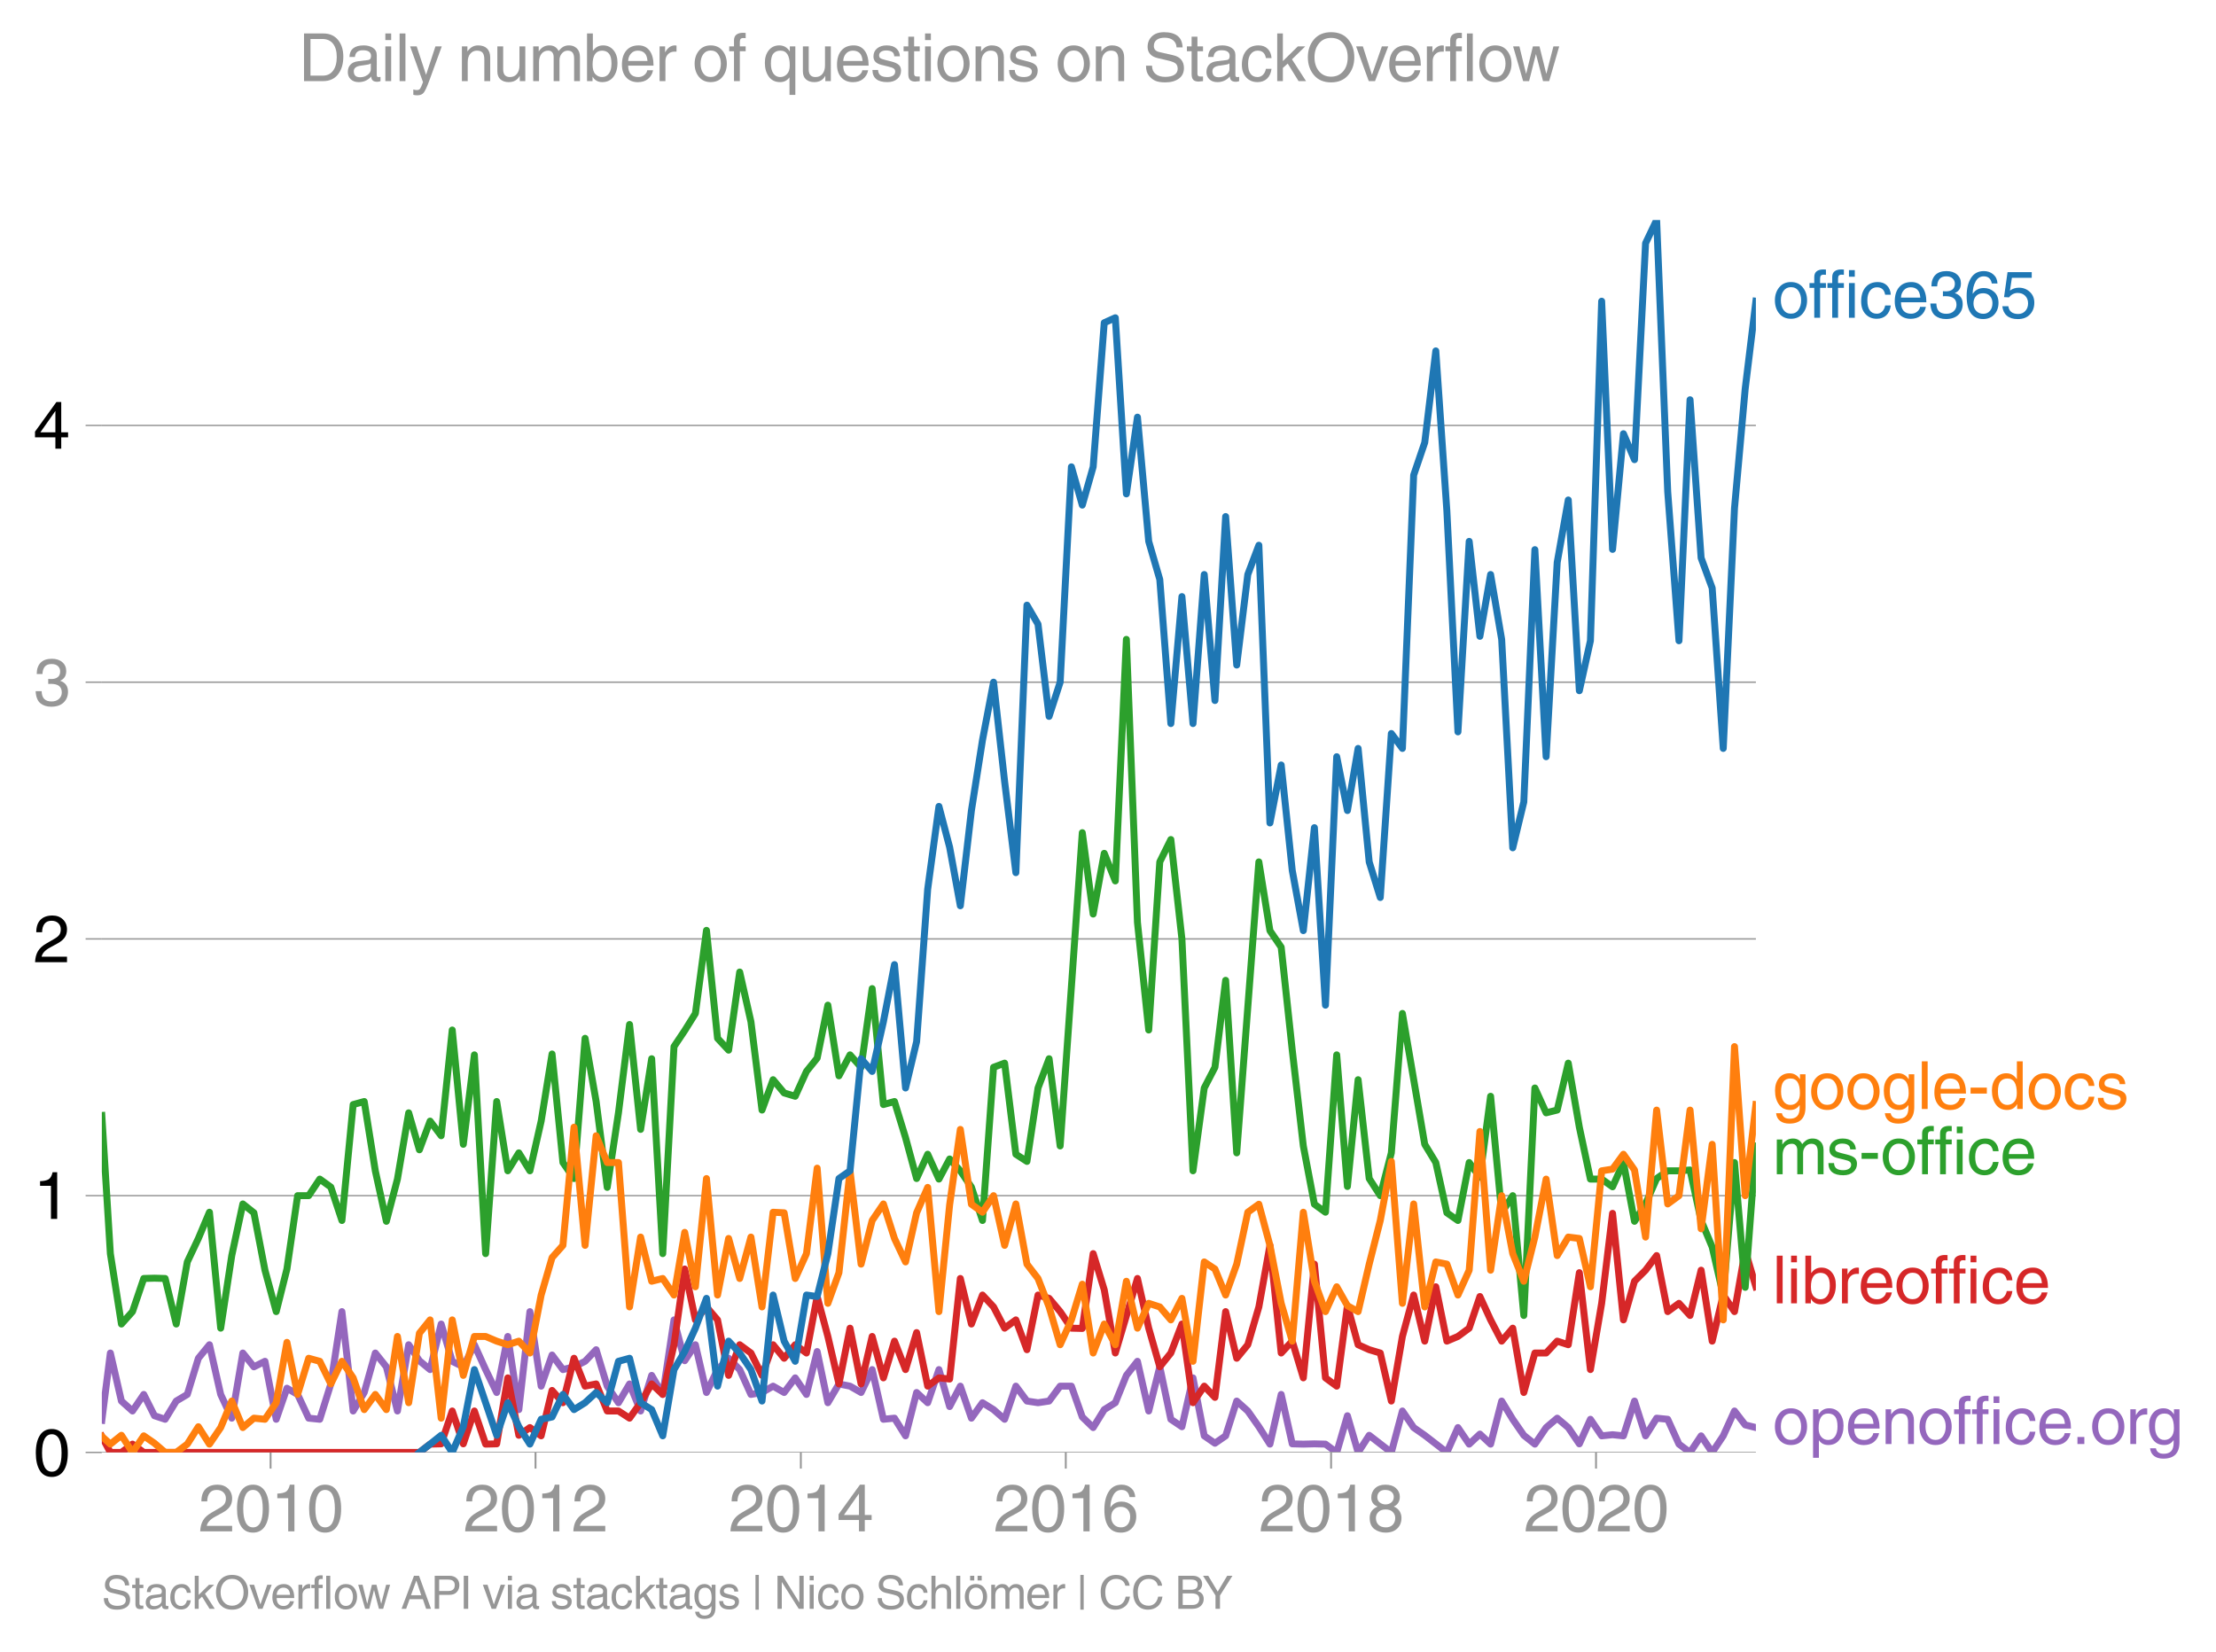 <svg height="475.651" viewBox="0 0 478.446 356.738" width="637.928" xmlns="http://www.w3.org/2000/svg" xmlns:xlink="http://www.w3.org/1999/xlink"><defs><style>*{stroke-linecap:butt;stroke-linejoin:round}</style></defs><g id="figure_1"><path d="M0 356.738h478.446V0H0z" style="fill:none" id="patch_1"/><g id="axes_1"><path d="M21.985 313.628h357.12V47.516H21.985z" style="fill:none" id="patch_2"/><path clip-path="url(#pd5f774c383)" d="m21.985 306.698 1.843-14.53 2.389 10.372 2.39 2.146 2.429-3.576 2.311 4.598 2.31.767 2.392-3.935 2.39-1.43 2.39-7.81 2.39-2.92 2.429 10.73 2.39 5.126 2.391-14.068 2.389 2.98 2.39-1.192 2.429 12.519 2.311-6.707 2.31 1.342 2.392 5.126 2.39.239 2.39-7.63 2.39-15.62 2.429 21.461 2.39-3.994 2.392-8.524 2.388 2.98 2.39 9.538 2.429-14.307 2.312 3.45 2.31 1.915 2.391-9.836 2.39 8.048 2.39 1.192 2.39-4.769 2.43 5.365 2.389 4.948 2.392-12.101 2.388 15.797 2.39-21.162 2.429 16.095 2.35-6.722 2.35 3.145 2.392-.596 2.39-1.192 2.39-2.504 2.39 7.87 2.429 3.576 2.39-4.054 2.391 5.842 2.388-7.69 2.39 4.114 2.43-16.096 2.311 8.814 2.31-3.449 2.392 10.313 2.39-4.948 2.39-2.444 2.39 2.444 2.429 5.366 2.39-.418 2.391-1.37 2.388 1.37 2.39-3.16 2.43 3.578 2.311-9.262 2.31 11.05 2.392-4.054 2.39.477 2.39 1.371 2.39-4.948 2.429 10.73 2.39-.238 2.391 3.815 2.389-9.359 2.39 2.206 2.429-7.154 2.311 7.984 2.31-4.407 2.392 6.915 2.39-3.338 2.39 1.49 2.39 2.087 2.429-7.154 2.39 3.22 2.391.357 2.389-.358 2.39-3.219h2.429l2.35 6.66 2.35 2.282 2.391-3.875 2.39-1.49 2.39-5.902 2.39-3.04 2.43 10.73 2.39-9.538 2.39 11.327 2.389 1.61 2.39-10.552 2.43 12.518 2.31 1.597 2.31-1.597 2.392-7.51 2.39 2.145 2.39 3.398 2.39 3.756 2.43-10.73 2.39 10.67 2.39.06 2.39-.06 2.389.06 2.43 1.788 2.31-7.92 2.31 7.92 2.392-3.696 4.78 3.696 2.39-8.942 2.43 3.577 2.39 1.67 4.78 3.695 2.39-5.365 2.428 3.577 2.312-2.172 2.31 2.172 2.391-9.3 2.39 3.935 2.39 3.457 2.39 1.908 2.43-3.577 2.39-2.027 2.39 2.027 2.39 3.517 2.39-5.305 2.428 3.576 2.351-.246 2.35.246 2.39-7.51 2.39 7.51 2.39-3.815 2.39.239 2.43 5.365 2.39 1.788 2.391-3.577 2.389 3.577 2.39-3.577 2.429-5.365 2.311 3.002 2.31.575h0" style="fill:none;stroke:#9467bd;stroke-linecap:square;stroke-width:1.5" id="line2d_1"/><g id="matplotlib.axis_1"><g id="xtick_1"><g id="line2d_2"><defs><path d="M0 0v3.5" id="m14f41ce17c" style="stroke:#969696;stroke-width:.4"/></defs><use style="fill:#969696;stroke:#969696;stroke-width:.4" x="58.422" xlink:href="#m14f41ce17c" y="313.628"/></g><g style="fill:#969696" transform="matrix(.14 0 0 -.14 42.852 330.678)" id="text_1"><defs><path d="M281 2888q0 793 409 1202 410 410 1148 410 618 0 1012-375t394-969q0-462-227-780-226-317-667-557l-775-425q-684-375-775-863h2444V0H166q25 634 275 1056t781 728l806 469q322 185 469 383t147 545q0 344-241 578-240 235-650 235-453 0-678-299-225-298-231-807H281z" id="HelveticaWorld-Regular-32" transform="scale(.016)"/><path d="M2719 2188q0 903-239 1354-239 452-702 452-453 0-697-452-243-451-243-1354 0-875 240-1340 241-464 700-464 463 0 702 448 239 449 239 1356zm603 0q0-1107-400-1709-400-601-1144-601-772 0-1156 623-384 624-384 1687 0 1090 393 1701 394 611 1147 611 744 0 1144-608t400-1704z" id="HelveticaWorld-Regular-30" transform="scale(.016)"/><path d="M2297 0h-600v3194H647v447q550 18 818 176 269 158 391 683h441V0z" id="HelveticaWorld-Regular-31" transform="scale(.016)"/></defs><use xlink:href="#HelveticaWorld-Regular-32"/><use x="55.615" xlink:href="#HelveticaWorld-Regular-30"/><use x="111.23" xlink:href="#HelveticaWorld-Regular-31"/><use x="166.846" xlink:href="#HelveticaWorld-Regular-30"/></g></g><g id="xtick_2"><use style="fill:#969696;stroke:#969696;stroke-width:.4" x="115.624" xlink:href="#m14f41ce17c" y="313.628" id="line2d_3"/><g style="fill:#969696" transform="matrix(.14 0 0 -.14 100.054 330.678)" id="text_2"><use xlink:href="#HelveticaWorld-Regular-32"/><use x="55.615" xlink:href="#HelveticaWorld-Regular-30"/><use x="111.23" xlink:href="#HelveticaWorld-Regular-31"/><use x="166.846" xlink:href="#HelveticaWorld-Regular-32"/></g></g><g id="xtick_3"><use style="fill:#969696;stroke:#969696;stroke-width:.4" x="172.905" xlink:href="#m14f41ce17c" y="313.628" id="line2d_4"/><g style="fill:#969696" transform="matrix(.14 0 0 -.14 157.334 330.678)" id="text_3"><defs><path d="M678 1581h1447v2041h-12L678 1581zm2010-487V0h-563v1094H159v550l2063 2856h466V1581h659v-487h-659z" id="HelveticaWorld-Regular-34" transform="scale(.016)"/></defs><use xlink:href="#HelveticaWorld-Regular-32"/><use x="55.615" xlink:href="#HelveticaWorld-Regular-30"/><use x="111.23" xlink:href="#HelveticaWorld-Regular-31"/><use x="166.846" xlink:href="#HelveticaWorld-Regular-34"/></g></g><g id="xtick_4"><use style="fill:#969696;stroke:#969696;stroke-width:.4" x="230.107" xlink:href="#m14f41ce17c" y="313.628" id="line2d_5"/><g style="fill:#969696" transform="matrix(.14 0 0 -.14 214.536 330.678)" id="text_4"><defs><path d="M903 1381q0-440 262-719 263-278 685-278 403 0 642 284 239 285 239 748 0 403-236 675t-670 272q-422 0-672-266t-250-716zm1766 1922q-63 344-255 517-192 174-520 174-519 0-791-507-272-506-278-1159l13-12q359 553 1068 553 566 0 988-375t422-1053q0-672-400-1118-400-445-1078-445-782 0-1188 556-406 557-406 1660 0 1062 415 1734 416 672 1247 672 538 0 910-321 372-320 403-876h-550z" id="HelveticaWorld-Regular-36" transform="scale(.016)"/></defs><use xlink:href="#HelveticaWorld-Regular-32"/><use x="55.615" xlink:href="#HelveticaWorld-Regular-30"/><use x="111.23" xlink:href="#HelveticaWorld-Regular-31"/><use x="166.846" xlink:href="#HelveticaWorld-Regular-36"/></g></g><g id="xtick_5"><use style="fill:#969696;stroke:#969696;stroke-width:.4" x="287.388" xlink:href="#m14f41ce17c" y="313.628" id="line2d_6"/><g style="fill:#969696" transform="matrix(.14 0 0 -.14 271.817 330.678)" id="text_5"><defs><path d="M1766 2597q347 0 573 198 227 199 227 527 0 294-218 483-217 189-620 189-359 0-555-199-195-198-195-504 0-328 244-511t544-183zm6-484q-434 0-681-241t-247-591q0-403 250-650t712-247q410 0 655 247t245 657q0 350-245 587-245 238-689 238zm1378 1228q0-678-578-947 397-178 567-471 170-292 170-623 0-641-413-1032-412-390-1112-390-612 0-1076 336T244 1306q0 763 762 1082-609 243-609 875 0 531 361 884t1001 353q641 0 1016-333t375-826z" id="HelveticaWorld-Regular-38" transform="scale(.016)"/></defs><use xlink:href="#HelveticaWorld-Regular-32"/><use x="55.615" xlink:href="#HelveticaWorld-Regular-30"/><use x="111.23" xlink:href="#HelveticaWorld-Regular-31"/><use x="166.846" xlink:href="#HelveticaWorld-Regular-38"/></g></g><g id="xtick_6"><use style="fill:#969696;stroke:#969696;stroke-width:.4" x="344.59" xlink:href="#m14f41ce17c" y="313.628" id="line2d_7"/><g style="fill:#969696" transform="matrix(.14 0 0 -.14 329.02 330.678)" id="text_6"><use xlink:href="#HelveticaWorld-Regular-32"/><use x="55.615" xlink:href="#HelveticaWorld-Regular-30"/><use x="111.23" xlink:href="#HelveticaWorld-Regular-32"/><use x="166.846" xlink:href="#HelveticaWorld-Regular-30"/></g></g></g><g id="matplotlib.axis_2"><g id="ytick_1"><path clip-path="url(#pd5f774c383)" d="M21.985 313.628h357.12" style="fill:none;stroke:#969696;stroke-linecap:square;stroke-width:.3" id="line2d_8"/><g id="line2d_9"><defs><path d="M0 0h-3.5" id="m66948be37f" style="stroke:#969696;stroke-width:.3"/></defs><use style="fill:#969696;stroke:#969696;stroke-width:.3" x="21.985" xlink:href="#m66948be37f" y="313.628"/></g><use xlink:href="#HelveticaWorld-Regular-30" transform="matrix(.14 0 0 -.14 7.2 318.653)" id="text_7"/></g><g id="ytick_2"><path clip-path="url(#pd5f774c383)" d="M21.985 258.188h357.12" style="fill:none;stroke:#969696;stroke-linecap:square;stroke-width:.3" id="line2d_10"/><use style="fill:#969696;stroke:#969696;stroke-width:.3" x="21.985" xlink:href="#m66948be37f" y="258.188" id="line2d_11"/><use xlink:href="#HelveticaWorld-Regular-31" transform="matrix(.14 0 0 -.14 7.2 263.213)" id="text_8"/></g><g id="ytick_3"><path clip-path="url(#pd5f774c383)" d="M21.985 202.748h357.12" style="fill:none;stroke:#969696;stroke-linecap:square;stroke-width:.3" id="line2d_12"/><use style="fill:#969696;stroke:#969696;stroke-width:.3" x="21.985" xlink:href="#m66948be37f" y="202.748" id="line2d_13"/><use xlink:href="#HelveticaWorld-Regular-32" transform="matrix(.14 0 0 -.14 7.2 207.773)" id="text_9"/></g><g id="ytick_4"><path clip-path="url(#pd5f774c383)" d="M21.985 147.308h357.12" style="fill:none;stroke:#969696;stroke-linecap:square;stroke-width:.3" id="line2d_14"/><use style="fill:#969696;stroke:#969696;stroke-width:.3" x="21.985" xlink:href="#m66948be37f" y="147.308" id="line2d_15"/><g style="fill:#969696" transform="matrix(.14 0 0 -.14 7.2 152.333)" id="text_10"><defs><path d="M1434 2559q141-12 294-12 397 0 626 183 230 183 230 554 0 300-214 505t-617 205q-447 0-655-263-207-262-220-703H325q0 703 369 1087 369 385 1084 385 635 0 1013-327 378-326 378-857 0-685-578-928v-13q750-256 750-1050 0-634-422-1041-422-406-1197-406-634 0-1044 333-409 333-459 1164h581q13-519 256-755 244-236 703-236 444 0 713 247t269 622q0 410-257 619-256 209-793 209-128 0-257-6v484z" id="HelveticaWorld-Regular-33" transform="scale(.016)"/></defs><use xlink:href="#HelveticaWorld-Regular-33"/></g></g><g id="ytick_5"><path clip-path="url(#pd5f774c383)" d="M21.985 91.868h357.12" style="fill:none;stroke:#969696;stroke-linecap:square;stroke-width:.3" id="line2d_16"/><use style="fill:#969696;stroke:#969696;stroke-width:.3" x="21.985" xlink:href="#m66948be37f" y="91.868" id="line2d_17"/><use xlink:href="#HelveticaWorld-Regular-34" transform="matrix(.14 0 0 -.14 7.2 96.893)" id="text_11"/></g></g><path clip-path="url(#pd5f774c383)" d="m21.985 310.163 1.843 3.465h2.389l2.39-1.788 2.429 1.788H90.55l2.31-1.788 2.391-.06 2.39-7.094 2.39 7.094 2.39-7.094 2.43 7.154 2.389-.06 2.392-14.247 2.388 12.4 2.39-1.67 2.429 1.788 2.35-9.805 2.35 2.652 2.392-9.598 2.39 6.021 2.39-.477 2.39 5.842h2.429l2.39 1.55 2.391-3.338 2.388-4.054 2.39 2.266 2.43-10.73 2.311-16.352 2.31 10.986 2.392-2.802 2.39 2.802 2.39 11.982 2.39-6.617 2.429 1.789 2.39 4.828 2.391-6.617 2.388 2.921 2.39-2.92 2.43 1.788 2.311-12.2 2.31 8.623 2.392 10.253 2.39-12.042 2.39 12.042 2.39-10.253 2.429 8.942 2.39-7.929 2.391 6.14 2.389-7.988 2.39 11.565 2.429-1.788 2.311.255 2.31-21.716 2.392 9.836 2.39-6.26 2.39 2.564 2.39 4.59 2.429-1.788 2.39 6.438 2.391-11.803 2.389.715 2.39 2.862 2.429 3.576 2.35.062 2.35-16.157 2.391 7.81 2.39 13.65 4.78-16.095 2.43 10.73 2.39 8.346 2.39-2.98 2.389-6.26 2.39 16.99 2.43-3.577 2.31 2.427 2.31-18.522 2.392 10.074 2.39-2.92 2.39-8.168 2.39-13.293 2.43 23.249 2.39-2.564 2.39 7.929 2.39-24.56 2.389 24.56 2.43 1.788 2.31-17.373 2.31 8.431 2.392 1.073 2.39.716 2.39 10.372 2.39-13.95 2.43-8.941 2.39 9.955 2.39-11.743 2.39 11.743 2.39-1.013 2.428-1.789 2.312-6.834 2.31 5.046 2.391 4.59 2.39-2.802 2.39 13.89 2.39-8.524h2.43l2.39-2.564 2.39.775 2.39-15.559 2.39 20.924 2.428-14.307 2.351-19.425 2.35 23.002 2.39-8.346 2.39-2.384 2.39-3.16 2.39 12.102 2.43-1.789 2.39 2.623 2.391-9.776 2.389 15.32 2.39-9.955 2.429 3.577 2.311-13.158 2.31 7.793h0" style="fill:none;stroke:#d62728;stroke-linecap:square;stroke-width:1.5" id="line2d_18"/><path clip-path="url(#pd5f774c383)" d="m21.985 240.863 1.843 29.844 2.389 15.201 2.39-2.682 2.429-7.154 2.311-.064 2.31.064 2.392 9.836 2.39-13.413 2.39-5.067 2.39-5.663 2.429 25.037 2.39-15.678 2.391-11.147 2.389 1.907 2.39 12.4 2.429 8.942 2.311-9.198 2.31-15.84h2.392l2.39-3.577 2.39 1.73 2.39 7.212 2.429-25.037 2.39-.656 2.392 14.963 2.388 10.91 2.39-9.122 2.429-14.307 2.312 7.984 2.31-6.195 2.391 3.16 2.39-22.832 2.39 24.68 2.39-19.315 2.43 42.921 2.389-32.847 2.392 14.963 2.388-3.875 2.39 3.875 2.429-10.73 2.35-14.492 2.35 23.434 2.392 3.457 2.39-30.283 2.39 13.651 2.39 18.54 2.429-16.096 2.39-19.076 2.391 22.653 2.388-15.26 2.39 42.086 2.43-44.71 2.311-3.449 2.31-3.704 2.392-17.944 2.39 23.309 2.39 2.563 2.39-16.87 2.429 10.73 2.39 19.076 2.391-6.557 2.388 2.861 2.39.716 2.43-5.366 2.311-2.874 2.31-11.433 2.392 15.261 2.39-4.53 2.39 2.682 2.39-16.99 2.429 25.038 2.39-.656 2.391 7.81 2.389 8.822 2.39-5.246 2.429 5.365 2.311-4.343 2.31 2.555 2.392 3.517 2.39 7.213 2.39-33.085 2.39-.894 2.429 19.672 2.39 1.55 2.391-15.857 2.389-6.319 2.39 18.838 4.78-67.65 2.349 17.575 2.391-13.115 2.39 5.962 2.39-52.162 2.39 61.103 2.43 23.25 2.39-36.305 2.39-4.828 2.389 21.46 2.39 50.075 2.43-17.884 2.31-4.47 2.31-18.779 2.392 37.258 4.78-62.832 2.39 14.844 2.43 3.577 2.39 22.235 2.39 20.686 2.39 12.578 2.389 1.729 2.43-33.98 2.31 28.423 2.31-23.057 2.392 21.341 2.39 3.696 2.39-9.24 2.39-30.104 4.82 28.256 2.39 3.935 2.39 10.85 2.39 1.668 2.428-12.518 2.312 3.193 2.31-17.5 2.391 25.156 2.39-3.696 2.39 25.872 2.39-49.12 2.43 5.364 2.39-.596 2.39-10.134 2.39 13.83 2.39 11.207h2.428l2.351 1.666 2.35-5.242 2.39 12.697 2.39-3.755 2.39-5.485 2.39-1.669h2.43l2.39-.179 2.391 10.91 2.389 5.722 2.39 10.373 2.429-28.614 2.311 26.953 2.31-30.53h0" style="fill:none;stroke:#2ca02c;stroke-linecap:square;stroke-width:1.5" id="line2d_19"/><g style="fill:#1f77b4" transform="matrix(.14 0 0 -.14 382.677 68.618)" id="text_12"><defs><path d="M813 1678q0-559 253-920t718-361q482 0 732 378t250 903q0 531-250 901-250 371-732 371-446 0-709-349-262-348-262-923zm-575 0q0 747 415 1256 416 510 1131 510 732 0 1144-516 413-515 413-1250 0-737-410-1256Q2522-97 1784-97q-709 0-1128 503-418 503-418 1272z" id="HelveticaWorld-Regular-6f" transform="scale(.016)"/><path d="M1100 2881V0H538v2881H78v466h460v575q0 378 229 557 230 180 642 180 141 0 254-12v-506q-100 12-229 12-187 0-261-92-73-92-73-298v-416h563v-466h-563z" id="HelveticaWorld-Regular-66" transform="scale(.016)"/><path d="M422 3956v638h562v-638H422zM984 0H422v3347h562V0z" id="HelveticaWorld-Regular-69" transform="scale(.016)"/><path d="M2534 2222q-121 716-793 716-416 0-669-333t-253-927q0-647 234-967 235-320 681-320 300 0 519 220t281 573h544q-84-621-439-951T1722-97q-659 0-1081 451-422 452-422 1227 0 850 422 1356 422 507 1184 507 556 0 886-333t367-889h-544z" id="HelveticaWorld-Regular-63" transform="scale(.016)"/><path d="M2719 1941q-44 543-288 770-243 227-647 227-409 0-661-288-251-287-267-709h1863zm537-891q-93-519-509-859-366-288-963-294-703 6-1116 461-412 455-412 1223 0 882 425 1372 425 491 1182 491 678 0 1059-507 381-506 381-1446H856q0-525 244-813 244-287 731-287 344 0 591 207 247 208 272 452h562z" id="HelveticaWorld-Regular-65" transform="scale(.016)"/><path d="M941 2619q372 281 872 281 606 0 1042-403t436-1038q0-690-421-1139-420-448-1179-448-660 0-1041 323-381 324-444 918h582q43-363 284-555t669-192q415 0 681 287 266 288 266 735 0 456-279 731-278 275-718 275-500 0-835-428l-484 25 337 2406h2332v-544H1131L941 2619z" id="HelveticaWorld-Regular-35" transform="scale(.016)"/></defs><use xlink:href="#HelveticaWorld-Regular-6f"/><use x="55.908" xlink:href="#HelveticaWorld-Regular-66"/><use x="83.594" xlink:href="#HelveticaWorld-Regular-66"/><use x="111.279" xlink:href="#HelveticaWorld-Regular-69"/><use x="133.301" xlink:href="#HelveticaWorld-Regular-63"/><use x="184.57" xlink:href="#HelveticaWorld-Regular-65"/><use x="239.99" xlink:href="#HelveticaWorld-Regular-33"/><use x="295.605" xlink:href="#HelveticaWorld-Regular-36"/><use x="351.221" xlink:href="#HelveticaWorld-Regular-35"/></g><g style="fill:#ff7f0e" transform="matrix(.14 0 0 -.14 382.677 239.47)" id="text_13"><defs><path d="M831 1684q0-615 244-954t659-339q404 0 660 293 256 294 256 832 0 706-224 1064-223 358-679 358-459 0-688-305-228-305-228-949zM3188 191q0-807-388-1203-387-397-1169-397-562 0-895 259T353-409h563q43-244 226-388t530-144q472 0 712 254 241 253 241 821v238h-12Q2297-97 1722-97q-716 0-1094 528T250 1772q0 744 381 1208 382 464 1013 464 634 0 1000-569h12v472h532V191z" id="HelveticaWorld-Regular-67" transform="scale(.016)"/><path d="M984 0H422v4594h562V0z" id="HelveticaWorld-Regular-6c" transform="scale(.016)"/><path d="M1850 1484H281v575h1569v-575z" id="HelveticaWorld-Regular-2d" transform="scale(.016)"/><path d="M838 1684q0-621 246-957 247-336 657-336 390 0 652 287 263 288 263 838 0 706-224 1064-223 358-679 358-434 0-675-285-240-284-240-969zM3225 0h-531v459h-13Q2363-97 1716-97q-697 0-1079 531-381 532-381 1338 0 744 378 1208 379 464 1016 464 628 0 1000-569l13 38v1681h562V0z" id="HelveticaWorld-Regular-64" transform="scale(.016)"/><path d="M2309 2394q-12 300-214 431-201 131-579 131-275 0-471-122-195-121-195-350 0-181 115-267 116-86 501-183l556-140q506-128 723-327 218-198 218-554 0-494-361-802T1638-97Q934-97 573 195q-360 293-367 880h544q13-347 230-516 217-168 651-168 353 0 561 140 208 141 208 391 0 178-135 284-134 107-531 197l-653 160q-397 100-586 298t-189 514q0 494 353 781 354 288 922 288 607 0 930-296 323-295 342-754h-544z" id="HelveticaWorld-Regular-73" transform="scale(.016)"/></defs><use xlink:href="#HelveticaWorld-Regular-67"/><use x="55.908" xlink:href="#HelveticaWorld-Regular-6f"/><use x="111.816" xlink:href="#HelveticaWorld-Regular-6f"/><use x="167.725" xlink:href="#HelveticaWorld-Regular-67"/><use x="223.633" xlink:href="#HelveticaWorld-Regular-6c"/><use x="245.654" xlink:href="#HelveticaWorld-Regular-65"/><use x="301.074" xlink:href="#HelveticaWorld-Regular-2d"/><use x="334.375" xlink:href="#HelveticaWorld-Regular-64"/><use x="391.357" xlink:href="#HelveticaWorld-Regular-6f"/><use x="447.266" xlink:href="#HelveticaWorld-Regular-63"/><use x="498.535" xlink:href="#HelveticaWorld-Regular-73"/></g><g style="fill:#2ca02c" transform="matrix(.14 0 0 -.14 382.677 253.562)" id="text_14"><defs><path d="M422 3347h531v-472h13q378 569 1012 569 628 0 891-544 240 294 465 419t557 125q434 0 735-285 302-284 302-843V0h-562v2163q0 390-147 582-147 193-475 193-331 0-560-269-228-269-228-628V0h-562v2316q0 290-135 456-134 166-390 166-403 0-644-300t-241-813V0H422v3347z" id="HelveticaWorld-Regular-6d" transform="scale(.016)"/></defs><use xlink:href="#HelveticaWorld-Regular-6d"/><use x="83.008" xlink:href="#HelveticaWorld-Regular-73"/><use x="133.008" xlink:href="#HelveticaWorld-Regular-2d"/><use x="166.309" xlink:href="#HelveticaWorld-Regular-6f"/><use x="222.217" xlink:href="#HelveticaWorld-Regular-66"/><use x="249.902" xlink:href="#HelveticaWorld-Regular-66"/><use x="277.588" xlink:href="#HelveticaWorld-Regular-69"/><use x="299.609" xlink:href="#HelveticaWorld-Regular-63"/><use x="350.879" xlink:href="#HelveticaWorld-Regular-65"/></g><g style="fill:#d62728" transform="matrix(.14 0 0 -.14 382.677 281.436)" id="text_15"><defs><path d="M2778 1684q0 672-238 963-237 291-677 291-447-7-676-349-228-342-228-989 0-659 275-934t641-275q416 0 659 342 244 342 244 951zM422 0v4594h562V2925h13q359 519 969 519 625 0 1009-464t384-1208q0-838-388-1354Q2584-97 1888-97q-613 0-922 513h-13V0H422z" id="HelveticaWorld-Regular-62" transform="scale(.016)"/><path d="M984 0H422v3347h531v-556h13q365 653 940 653 91 0 147-19v-584h-209q-378 0-619-257-241-256-241-637V0z" id="HelveticaWorld-Regular-72" transform="scale(.016)"/></defs><use xlink:href="#HelveticaWorld-Regular-6c"/><use x="22.021" xlink:href="#HelveticaWorld-Regular-69"/><use x="44.043" xlink:href="#HelveticaWorld-Regular-62"/><use x="100.537" xlink:href="#HelveticaWorld-Regular-72"/><use x="132.105" xlink:href="#HelveticaWorld-Regular-65"/><use x="187.525" xlink:href="#HelveticaWorld-Regular-6f"/><use x="243.434" xlink:href="#HelveticaWorld-Regular-66"/><use x="271.119" xlink:href="#HelveticaWorld-Regular-66"/><use x="298.805" xlink:href="#HelveticaWorld-Regular-69"/><use x="320.826" xlink:href="#HelveticaWorld-Regular-63"/><use x="372.096" xlink:href="#HelveticaWorld-Regular-65"/></g><g style="fill:#9467bd" transform="matrix(.14 0 0 -.14 382.677 311.818)" id="text_16"><defs><path d="M959 1516q0-538 262-832 263-293 654-293 428 0 665 348 238 349 238 945 0 654-228 954t-687 300q-447 0-676-352-228-352-228-1070zM422 3347h531v-472h13q359 569 1000 569 647 0 1020-471 373-470 373-1201 0-819-381-1344T1888-97q-582 0-891 450h-13v-1678H422v4672z" id="HelveticaWorld-Regular-70" transform="scale(.016)"/><path d="M3150 0h-566v2059q0 475-166 677-165 202-549 202-378 0-632-288-253-287-253-825V0H422v3347h531v-472h13q397 569 1012 569 569 0 870-302 302-301 302-864V0z" id="HelveticaWorld-Regular-6e" transform="scale(.016)"/><path d="M1222 0H556v678h666V0z" id="HelveticaWorld-Regular-2e" transform="scale(.016)"/></defs><use xlink:href="#HelveticaWorld-Regular-6f"/><use x="55.908" xlink:href="#HelveticaWorld-Regular-70"/><use x="112.402" xlink:href="#HelveticaWorld-Regular-65"/><use x="167.822" xlink:href="#HelveticaWorld-Regular-6e"/><use x="222.998" xlink:href="#HelveticaWorld-Regular-6f"/><use x="278.906" xlink:href="#HelveticaWorld-Regular-66"/><use x="306.592" xlink:href="#HelveticaWorld-Regular-66"/><use x="334.277" xlink:href="#HelveticaWorld-Regular-69"/><use x="356.299" xlink:href="#HelveticaWorld-Regular-63"/><use x="407.568" xlink:href="#HelveticaWorld-Regular-65"/><use x="461.488" xlink:href="#HelveticaWorld-Regular-2e"/><use x="489.271" xlink:href="#HelveticaWorld-Regular-6f"/><use x="545.18" xlink:href="#HelveticaWorld-Regular-72"/><use x="576.748" xlink:href="#HelveticaWorld-Regular-67"/></g><g style="fill:#969696" transform="matrix(.097 0 0 -.097 21.985 347.399)" id="text_17"><defs><path d="M3225 3250q-19 438-327 686-307 248-810 248-507 0-779-208-271-207-271-598 0-209 118-359 119-150 425-222l1313-300q531-116 787-440 257-323 257-788 0-681-500-1036T2138-122q-610 0-962 156-351 157-623 497-272 341-272 953h582q0-512 340-794 341-281 928-281 569 0 886 202t317 573q0 338-189 505t-739 295l-990 232q-494 112-738 392t-244 689q0 619 417 1019 418 400 1165 400 843 0 1301-352 458-351 492-1114h-584z" id="HelveticaWorld-Regular-53" transform="scale(.016)"/><path d="M1100 2881V703q0-128 70-195 71-67 252-67h216V0q-307-44-422-44-353 0-516 169-162 169-162 547v2209H84v466h454v934h562v-934h538v-466h-538z" id="HelveticaWorld-Regular-74" transform="scale(.016)"/><path d="M2456 1709q-62-65-245-106-183-40-683-106-369-44-542-182-173-137-173-362 0-275 146-428 147-153 469-153 403 0 715 229 313 230 313 558v550zM397 2328q19 566 367 841 349 275 1014 275 531 0 890-241 360-240 360-694V581q0-197 178-197 72 0 185 25V0q-153-63-319-63-288 0-429 123-140 124-146 387Q2016-97 1288-97q-475 0-763 269-287 269-287 700 0 441 250 712 250 272 728 329l993 121q269 41 269 397 0 263-195 403-195 141-592 141-353 0-543-156-189-156-226-491H397z" id="HelveticaWorld-Regular-61" transform="scale(.016)"/><path d="M3200 0h-722L1434 1691l-468-422V0H422v4594h544V1931l1440 1416h716L1844 2100 3200 0z" id="HelveticaWorld-Regular-6b" transform="scale(.016)"/><path d="M4091 2297q0 806-427 1337-426 532-1173 532-738 0-1169-532-431-531-431-1337 0-831 437-1350 438-519 1163-519 709 0 1154 506 446 507 446 1363zm637 0q0-1028-594-1724-593-695-1643-695-1057 0-1649 695-592 696-592 1724 0 1031 592 1725t1649 694q1081 0 1659-707 578-706 578-1712z" id="HelveticaWorld-Regular-4f" transform="scale(.016)"/><path d="M2522 3347h616L1863 0h-604L38 3347h653l872-2725h12l947 2725z" id="HelveticaWorld-Regular-76" transform="scale(.016)"/><path d="M1638 0h-575L97 3347h606l641-2631h12l647 2631h635l653-2631h12l678 2631h557L3572 0h-591l-678 2591h-12L1638 0z" id="HelveticaWorld-Regular-77" transform="scale(.016)"/><path d="m2816 1888-678 2021h-13l-737-2021h1428zm-1619-550L716 0H78l1728 4594h703L4172 0h-678l-453 1338H1197z" id="HelveticaWorld-Regular-41" transform="scale(.016)"/><path d="M1141 2472h1234q466 0 700 204 234 205 234 621 0 372-225 569t-684 197H1141V2472zm0-2472H519v4594h2065q616 0 991-358t375-933q0-597-363-980-362-382-1003-382H1141V0z" id="HelveticaWorld-Regular-50" transform="scale(.016)"/><path d="M1141 0H519v4594h622V0z" id="HelveticaWorld-Regular-49" transform="scale(.016)"/><path d="M603 4716h466V-122H603v4838z" id="HelveticaWorld-Regular-7c" transform="scale(.016)"/><path d="M3559 4594h600V0h-690L1125 3713h-12V0H519v4594h728L3547 884h12v3710z" id="HelveticaWorld-Regular-4e" transform="scale(.016)"/><path d="M3150 0h-566v2188q0 403-156 576-156 174-509 174-435 0-685-282-250-281-250-831V0H422v4594h562V2900h13q384 544 981 544 550 0 861-288 311-287 311-878V0z" id="HelveticaWorld-Regular-68" transform="scale(.016)"/><path d="M813 1678q0-559 253-920t718-361q482 0 732 378t250 903q0 531-250 901-250 371-732 371-446 0-709-349-262-348-262-923zm-575 0q0 747 415 1256 416 510 1131 510 732 0 1144-516 413-515 413-1250 0-737-410-1256Q2522-97 1784-97q-709 0-1128 503-418 503-418 1272zm2351 2266h-575v650h575v-650zm-1038 0H976v650h575v-650z" id="HelveticaWorld-Regular-f6" transform="scale(.016)"/><path d="M3713 3213q-104 468-434 710-329 243-854 243-678 0-1091-493-412-492-412-1329 0-969 390-1443 391-473 1132-473 487 0 838 323 352 324 474 940h603q-121-885-671-1349T2350-122q-941 0-1505 647T281 2322q0 1109 589 1751 589 643 1555 643 800 0 1297-413 497-412 591-1090h-600z" id="HelveticaWorld-Regular-43" transform="scale(.016)"/><path d="M519 4594h2015q594 0 947-322t353-834q0-310-155-565-154-254-460-395 428-162 629-431 202-269 202-691 0-593-428-975Q3194 0 2491 0H519v4594zm612-4063h1325q488 0 731 226 244 227 244 612 0 390-272 582-271 193-803 193H1131V531zm0 2119h1128q494 0 724 179 230 180 230 562 0 328-218 500-217 172-729 172H1131V2650z" id="HelveticaWorld-Regular-42" transform="scale(.016)"/><path d="M2388 0h-622v1850L31 4594h725l1319-2206 1316 2206h731L2388 1850V0z" id="HelveticaWorld-Regular-59" transform="scale(.016)"/></defs><use xlink:href="#HelveticaWorld-Regular-53"/><use x="66.211" xlink:href="#HelveticaWorld-Regular-74"/><use x="93.896" xlink:href="#HelveticaWorld-Regular-61"/><use x="148.828" xlink:href="#HelveticaWorld-Regular-63"/><use x="200.098" xlink:href="#HelveticaWorld-Regular-6b"/><use x="250.098" xlink:href="#HelveticaWorld-Regular-4f"/><use x="327.881" xlink:href="#HelveticaWorld-Regular-76"/><use x="375.49" xlink:href="#HelveticaWorld-Regular-65"/><use x="430.91" xlink:href="#HelveticaWorld-Regular-72"/><use x="464.979" xlink:href="#HelveticaWorld-Regular-66"/><use x="492.664" xlink:href="#HelveticaWorld-Regular-6c"/><use x="514.686" xlink:href="#HelveticaWorld-Regular-6f"/><use x="569.094" xlink:href="#HelveticaWorld-Regular-77"/><use x="641.506" xlink:href="#HelveticaWorld-Regular-20"/><use x="665.92" xlink:href="#HelveticaWorld-Regular-41"/><use x="732.619" xlink:href="#HelveticaWorld-Regular-50"/><use x="797.268" xlink:href="#HelveticaWorld-Regular-49"/><use x="823.049" xlink:href="#HelveticaWorld-Regular-20"/><use x="847.463" xlink:href="#HelveticaWorld-Regular-76"/><use x="897.072" xlink:href="#HelveticaWorld-Regular-69"/><use x="919.094" xlink:href="#HelveticaWorld-Regular-61"/><use x="974.025" xlink:href="#HelveticaWorld-Regular-20"/><use x="998.439" xlink:href="#HelveticaWorld-Regular-73"/><use x="1048.439" xlink:href="#HelveticaWorld-Regular-74"/><use x="1076.125" xlink:href="#HelveticaWorld-Regular-61"/><use x="1131.057" xlink:href="#HelveticaWorld-Regular-63"/><use x="1182.326" xlink:href="#HelveticaWorld-Regular-6b"/><use x="1232.326" xlink:href="#HelveticaWorld-Regular-74"/><use x="1260.012" xlink:href="#HelveticaWorld-Regular-61"/><use x="1314.943" xlink:href="#HelveticaWorld-Regular-67"/><use x="1370.852" xlink:href="#HelveticaWorld-Regular-73"/><use x="1420.852" xlink:href="#HelveticaWorld-Regular-20"/><use x="1445.266" xlink:href="#HelveticaWorld-Regular-7c"/><use x="1471.242" xlink:href="#HelveticaWorld-Regular-20"/><use x="1495.656" xlink:href="#HelveticaWorld-Regular-4e"/><use x="1568.752" xlink:href="#HelveticaWorld-Regular-69"/><use x="1590.773" xlink:href="#HelveticaWorld-Regular-63"/><use x="1642.043" xlink:href="#HelveticaWorld-Regular-6f"/><use x="1697.951" xlink:href="#HelveticaWorld-Regular-20"/><use x="1722.365" xlink:href="#HelveticaWorld-Regular-53"/><use x="1788.576" xlink:href="#HelveticaWorld-Regular-63"/><use x="1839.846" xlink:href="#HelveticaWorld-Regular-68"/><use x="1895.021" xlink:href="#HelveticaWorld-Regular-6c"/><use x="1917.043" xlink:href="#HelveticaWorld-Regular-f6"/><use x="1972.951" xlink:href="#HelveticaWorld-Regular-6d"/><use x="2055.959" xlink:href="#HelveticaWorld-Regular-65"/><use x="2111.379" xlink:href="#HelveticaWorld-Regular-72"/><use x="2143.947" xlink:href="#HelveticaWorld-Regular-20"/><use x="2168.361" xlink:href="#HelveticaWorld-Regular-7c"/><use x="2194.338" xlink:href="#HelveticaWorld-Regular-20"/><use x="2218.752" xlink:href="#HelveticaWorld-Regular-43"/><use x="2291.066" xlink:href="#HelveticaWorld-Regular-43"/><use x="2363.381" xlink:href="#HelveticaWorld-Regular-20"/><use x="2387.795" xlink:href="#HelveticaWorld-Regular-42"/><use x="2450.607" xlink:href="#HelveticaWorld-Regular-59"/></g><g style="fill:#969696" transform="matrix(.14 0 0 -.14 64.478 17.516)" id="text_18"><defs><path d="M1141 531h1203q625 0 978 480t353 1311q0 822-356 1278t-1028 463H1141V531zM519 4594h1862q903 0 1414-621 511-620 511-1610 0-1063-511-1713T2356 0H519v4594z" id="HelveticaWorld-Regular-44" transform="scale(.016)"/><path d="M2497 3347h612L1913 63q-32-88-63-166-272-725-469-995-197-271-637-271-231 0-378 50v513q159-57 350-57 206 0 301 130 96 130 283 636L56 3347h635l897-2725h12l897 2725z" id="HelveticaWorld-Regular-79" transform="scale(.016)"/><path d="M391 3347h562V1125q0-369 167-552 168-182 480-182 434 0 678 307 244 308 244 805v1844h562V0h-531v488l-12 12Q2222-97 1478-97q-481 0-784 262-303 263-303 776v2406z" id="HelveticaWorld-Regular-75" transform="scale(.016)"/><path d="M2656 1516q0 712-224 1067-223 355-679 355-440 0-678-288-237-287-237-966 0-603 240-948 241-345 663-345 372 0 643 281 272 281 272 844zm538-2841h-563V353h-12Q2297-97 1728-97q-703 0-1088 522-384 522-384 1347 0 731 378 1201 379 471 1016 471 634 0 1000-569h13v472h531v-4672z" id="HelveticaWorld-Regular-71" transform="scale(.016)"/></defs><use xlink:href="#HelveticaWorld-Regular-44"/><use x="72.021" xlink:href="#HelveticaWorld-Regular-61"/><use x="126.953" xlink:href="#HelveticaWorld-Regular-69"/><use x="148.975" xlink:href="#HelveticaWorld-Regular-6c"/><use x="170.996" xlink:href="#HelveticaWorld-Regular-79"/><use x="220.605" xlink:href="#HelveticaWorld-Regular-20"/><use x="245.02" xlink:href="#HelveticaWorld-Regular-6e"/><use x="300.195" xlink:href="#HelveticaWorld-Regular-75"/><use x="354.98" xlink:href="#HelveticaWorld-Regular-6d"/><use x="437.988" xlink:href="#HelveticaWorld-Regular-62"/><use x="494.482" xlink:href="#HelveticaWorld-Regular-65"/><use x="549.902" xlink:href="#HelveticaWorld-Regular-72"/><use x="582.471" xlink:href="#HelveticaWorld-Regular-20"/><use x="606.885" xlink:href="#HelveticaWorld-Regular-6f"/><use x="662.793" xlink:href="#HelveticaWorld-Regular-66"/><use x="690.479" xlink:href="#HelveticaWorld-Regular-20"/><use x="714.893" xlink:href="#HelveticaWorld-Regular-71"/><use x="771.387" xlink:href="#HelveticaWorld-Regular-75"/><use x="826.172" xlink:href="#HelveticaWorld-Regular-65"/><use x="881.592" xlink:href="#HelveticaWorld-Regular-73"/><use x="931.592" xlink:href="#HelveticaWorld-Regular-74"/><use x="959.277" xlink:href="#HelveticaWorld-Regular-69"/><use x="981.299" xlink:href="#HelveticaWorld-Regular-6f"/><use x="1037.207" xlink:href="#HelveticaWorld-Regular-6e"/><use x="1092.383" xlink:href="#HelveticaWorld-Regular-73"/><use x="1142.383" xlink:href="#HelveticaWorld-Regular-20"/><use x="1166.797" xlink:href="#HelveticaWorld-Regular-6f"/><use x="1222.705" xlink:href="#HelveticaWorld-Regular-6e"/><use x="1277.881" xlink:href="#HelveticaWorld-Regular-20"/><use x="1302.295" xlink:href="#HelveticaWorld-Regular-53"/><use x="1368.506" xlink:href="#HelveticaWorld-Regular-74"/><use x="1396.191" xlink:href="#HelveticaWorld-Regular-61"/><use x="1451.123" xlink:href="#HelveticaWorld-Regular-63"/><use x="1502.393" xlink:href="#HelveticaWorld-Regular-6b"/><use x="1552.393" xlink:href="#HelveticaWorld-Regular-4f"/><use x="1630.176" xlink:href="#HelveticaWorld-Regular-76"/><use x="1677.785" xlink:href="#HelveticaWorld-Regular-65"/><use x="1733.205" xlink:href="#HelveticaWorld-Regular-72"/><use x="1767.273" xlink:href="#HelveticaWorld-Regular-66"/><use x="1794.959" xlink:href="#HelveticaWorld-Regular-6c"/><use x="1816.98" xlink:href="#HelveticaWorld-Regular-6f"/><use x="1871.389" xlink:href="#HelveticaWorld-Regular-77"/></g><path clip-path="url(#pd5f774c383)" d="m21.985 310.163 1.843 1.677 2.389-1.908 2.39 3.696 2.429-3.577 2.311 1.597 2.31 1.98h2.392l2.39-1.788 2.39-3.756 2.39 3.756 2.429-3.577 2.39-5.723 2.391 5.723 2.389-2.027 2.39.239 2.429-3.577 2.311-13.03 2.31 11.242 2.392-7.81 2.39.656 2.39 4.888 2.39-4.888 2.429 3.577 2.39 6.855 2.392-3.278 2.388 3.278 2.39-15.797 2.429 14.307 2.312-15.01 2.31-2.874 2.391 21.222 2.39-21.222 2.39 11.982 2.39-8.405h2.43l2.389 1.013 2.392.775 2.388-.775 2.39 2.564 2.429-12.52 2.35-8.078 2.35-2.651 2.392-25.515 2.39 25.515 2.39-23.667 2.39 5.783h2.429l2.39 31.177 2.391-15.082 2.388 9.538 2.39-.596 2.43 3.577 2.311-13.54 2.31 11.752 2.392-23.369 2.39 25.157 2.39-12.22 2.39 8.643 2.429-8.942 2.39 15.082 2.391-20.447 2.388.12 2.39 14.187 2.43-5.365 2.311-18.459 2.31 29.19 2.392-6.618 2.39-21.997 2.39 20.15 2.39-9.42 2.429-3.576 2.39 7.451 2.391 5.067 2.389-10.61 2.39-5.485 2.429 26.826 2.311-23.058 2.31-16.287 2.392 16.155 2.39 1.729 2.39-3.577 2.39 10.73 2.429-8.941 2.39 12.995 2.391 3.1 2.389 6.14 2.39 8.167 2.429-5.365 2.35-7.709 2.35 14.863 2.391-6.26 2.39 4.471 2.39-13.71 2.39 10.133 2.43-5.365 2.39.775 2.39 2.802 2.389-4.65 2.39 13.592 2.43-21.46 2.31 1.532 2.31 5.62 2.392-6.676 2.39-11.207 2.39-1.729 2.39 8.883 2.43 12.518 2.39 8.167 2.39-27.839 2.39 14.903 2.389 6.558 2.43-5.365 2.31 4.087 2.31 1.278 2.392-10.254 2.39-9.419 2.39-12.757 2.39 30.641 2.43-21.46 2.39 22.235 2.39-9.717 2.39.477 2.39 6.677 2.428-5.365 2.312-29.956 2.31 29.956 2.391-16.096 2.39 12.519 2.39 5.961 2.39-9.538 2.43-12.519 2.39 16.513 2.39-3.994 2.39.298 2.39 10.433 2.428-25.038 2.351-.37 2.35-3.207 2.39 3.398 2.39 14.486 2.39-27.422 2.39 20.269 2.43-1.789 2.39-18.48 2.391 25.634 2.389-18.242 2.39 37.914 2.429-59.017 2.311 32.191 2.31-19.672h0" style="fill:none;stroke:#ff7f0e;stroke-linecap:square;stroke-width:1.5" id="line2d_20"/><path clip-path="url(#pd5f774c383)" d="m90.55 313.628 2.31-1.788 2.391-1.908 2.39 3.696 2.39-5.544 2.39-12.34 2.43 7.154 2.389 7.034 2.392-7.034 2.388 5.186 2.39 3.756 2.429-5.365 2.35-.494 2.35-4.871 2.392 3.278 2.39-1.49 2.39-2.206 2.39 2.206 2.429-8.942 2.39-.656 2.391 9.598 2.388 1.49 2.39 5.663 2.43-14.307 2.311-3.896 2.31-5.046 2.392-6.438 2.39 18.957 2.39-9.717 2.39 2.564 2.429 3.576 2.39 6.796 2.391-22.891 2.388 9.955 2.39 4.352 2.43-14.307 2.311.32 2.31-9.262 2.392-16.215 2.39-1.669 2.39-24.203 2.39 2.742 2.429-10.73 2.39-12.34 2.391 26.647 2.389-10.015 2.39-32.906 2.429-17.884 2.311 8.814 2.31 12.647 2.392-20.567 2.39-15.201 2.39-12.519 2.39 21.46 2.429 19.673 2.39-57.765 2.391 4.114 2.389 19.91 2.39-7.392 2.429-46.498 2.35 8.264 2.35-8.264 2.391-31.118 2.39-1.073 2.39 38.033 2.39-16.572 2.43 26.826 2.39 8.226 2.39 31.118 2.389-27.422 2.39 27.422 2.43-32.19 2.31 27.208 2.31-39.727 2.392 32.071 2.39-19.553 2.39-6.319 2.39 59.97 2.43-12.518 2.39 22.772 2.39 12.996 2.39-22.236 2.389 38.331 2.43-53.651 2.31 11.624 2.31-13.413 2.392 24.501 2.39 7.69 2.39-35.41 2.39 3.22 2.43-59.017 2.39-7.035 2.39-19.791 2.39 34.575 2.39 47.69 2.428-41.132 2.312 20.502 2.31-13.349 2.391 14.01 2.39 45.007 2.39-9.896 2.39-54.486 2.43 44.71 2.39-41.968 2.39-13.472 2.39 41.192 2.39-10.79 2.428-73.324 2.351 53.59 2.35-24.975 2.39 5.603 2.39-46.736 2.39-5.008 2.39 58.66 2.43 32.19 2.39-52.042 2.391 34.158 2.389 6.498 2.39 34.635 2.429-51.863 2.311-25.804 2.31-18.906" style="fill:none;stroke:#1f77b4;stroke-linecap:square;stroke-width:1.5" id="line2d_21"/></g></g><defs><clipPath id="pd5f774c383"><path d="M21.985 47.516h357.12v266.112H21.985z"/></clipPath></defs></svg>